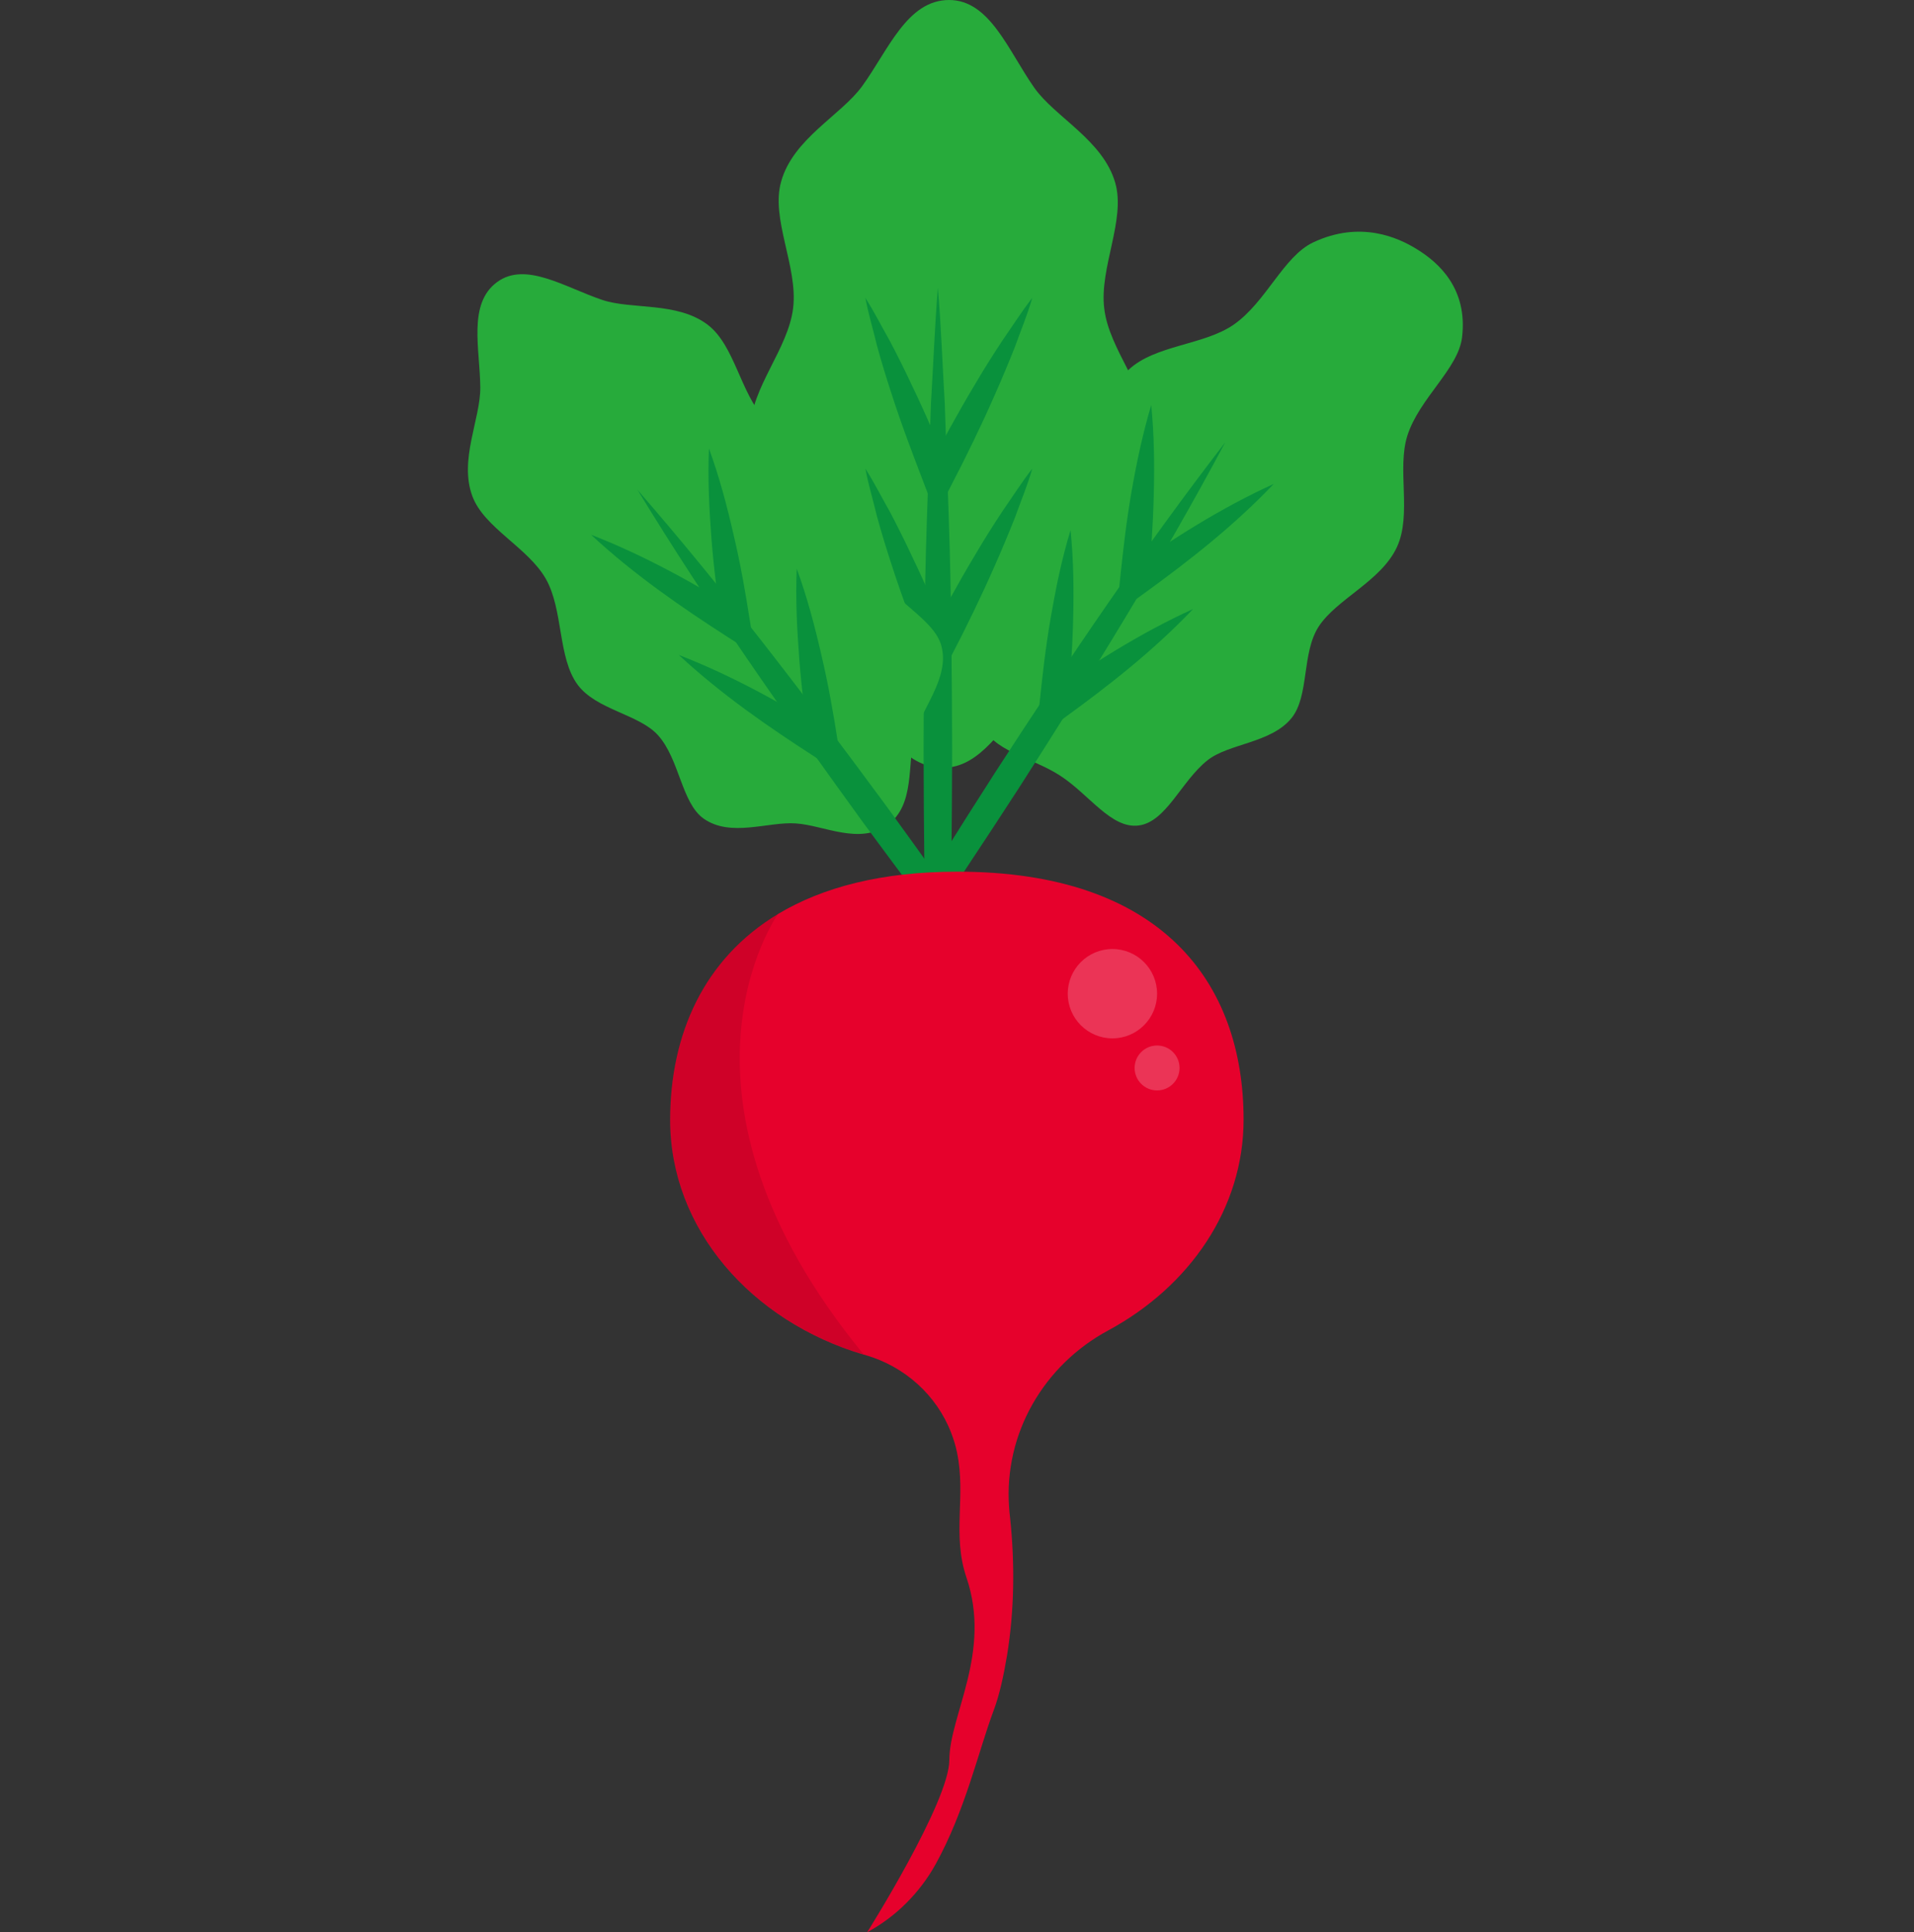 <?xml version="1.0" encoding="UTF-8" standalone="no"?>
<svg
   xmlns:dc="http://purl.org/dc/elements/1.1/"
   xmlns:cc="http://creativecommons.org/ns#"
   xmlns:rdf="http://www.w3.org/1999/02/22-rdf-syntax-ns#"
   xmlns:svg="http://www.w3.org/2000/svg"
   xmlns="http://www.w3.org/2000/svg"
   xmlns:sodipodi="http://sodipodi.sourceforge.net/DTD/sodipodi-0.dtd"
   xmlns:inkscape="http://www.inkscape.org/namespaces/inkscape"
   version="1.1"
   id="katman_1"
   x="0px"
   y="0px"
   viewBox="0 0 75 75.7"
   xml:space="preserve"
   sodipodi:docname="radish.svg"
   width="75"
   height="75.7"
   inkscape:version="1.0.1 (3bc2e813f5, 2020-09-07)"><rect x="0" y="0" width="75" height="75.7" fill="#333333" stroke="none"/><defs
   id="defs1881" /><sodipodi:namedview
   pagecolor="#ffffff"
   bordercolor="#666666"
   borderopacity="1"
   objecttolerance="10"
   gridtolerance="10"
   guidetolerance="10"
   inkscape:pageopacity="0"
   inkscape:pageshadow="2"
   inkscape:window-width="1718"
   inkscape:window-height="1368"
   id="namedview1879"
   showgrid="false"
   fit-margin-top="0"
   fit-margin-left="0"
   fit-margin-right="0"
   fit-margin-bottom="0"
   inkscape:zoom="2.216"
   inkscape:cx="-153.35"
   inkscape:cy="182.65"
   inkscape:window-x="1713"
   inkscape:window-y="0"
   inkscape:window-maximized="0"
   inkscape:current-layer="g1876" />
<style
   type="text/css"
   id="style2">
	.st0{fill:#F40303;}
	.st1{fill:#4E9B04;}
	.st2{opacity:0.1;}
	.st3{opacity:0.15;fill:#FFFFFF;}
	.st4{fill:none;}
	.st5{fill:#DF0000;}
	.st6{fill:#41A500;}
	.st7{opacity:0.1;fill:#231F20;}
	.st8{fill:#84C100;}
	.st9{fill:#F86107;}
	.st10{opacity:0.07;}
	.st11{opacity:0.2;fill:#FFFFFF;}
	.st12{fill:#E55107;}
	.st13{fill:#E61206;}
	.st14{fill:#0D5C00;}
	.st15{fill:#27AB3B;}
	.st16{fill:#09913C;}
	.st17{fill:#E6012C;}
	.st18{fill:#680756;}
	.st19{fill:#74990D;}
	.st20{fill:#B22483;}
	.st21{fill:#43BC48;}
	.st22{fill:#2EAF2E;}
	.st23{fill:#8D1E60;}
	.st24{fill:#753D24;}
	.st25{fill:#348801;}
	.st26{fill:#2C7005;}
	.st27{fill:#63AB16;}
	.st28{fill:#8EBA24;}
	.st29{fill:#3B7524;}
	.st30{fill:#B4D459;}
	.st31{opacity:0.2;fill:#B4D459;}
	.st32{fill:#FEB544;}
	.st33{opacity:0.1;fill:#CE863A;}
	.st34{fill:#CE863A;}
	.st35{fill:#57BF44;}
	.st36{fill:#BBFF96;}
	.st37{fill:#DFFFAA;}
	.st38{fill:#39AA50;}
	.st39{fill:#5DD166;}
	.st40{fill:#8FDC50;}
	.st41{fill:#29602E;}
	.st42{fill:#8CD13D;}
	.st43{fill:#24892E;}
	.st44{fill:#15441A;}
	.st45{fill:#699E25;}
	.st46{fill:#4A8912;}
	.st47{fill:#FCD30B;}
	.st48{fill:#FFE36C;}
	.st49{fill:#FCD30B;stroke:#ED5100;stroke-width:0.08;stroke-miterlimit:10;}
	.st50{fill:#FCD30B;stroke:#ED5100;stroke-width:0.075;stroke-miterlimit:10;}
	.st51{fill:#FCD30B;stroke:#ED5100;stroke-width:0.071;stroke-miterlimit:10;}
	.st52{fill:#FCD30B;stroke:#ED5100;stroke-width:0.059;stroke-miterlimit:10;}
	.st53{fill:#FCD30B;stroke:#ED5100;stroke-width:0.053;stroke-miterlimit:10;}
	.st54{fill:#FCD30B;stroke:#ED5100;stroke-width:0.047;stroke-miterlimit:10;}
	.st55{fill:#FCD30B;stroke:#ED5100;stroke-width:0.045;stroke-miterlimit:10;}
	.st56{fill:#FCD30B;stroke:#ED5100;stroke-width:0.061;stroke-miterlimit:10;}
	.st57{fill:#FCD30B;stroke:#ED5100;stroke-width:0.057;stroke-miterlimit:10;}
	.st58{fill:#FCD30B;stroke:#ED5100;stroke-width:0.048;stroke-miterlimit:10;}
	.st59{fill:#FCD30B;stroke:#ED5100;stroke-width:0.04;stroke-miterlimit:10;}
	.st60{fill:#FCD30B;stroke:#ED5100;stroke-width:0.036;stroke-miterlimit:10;}
	.st61{fill:#FCD30B;stroke:#ED5100;stroke-width:0.033;stroke-miterlimit:10;}
	.st62{fill:#FCD30B;stroke:#ED5100;stroke-width:0.079;stroke-miterlimit:10;}
	.st63{fill:#FCD30B;stroke:#ED5100;stroke-width:0.077;stroke-miterlimit:10;}
	.st64{fill:#FCD30B;stroke:#ED5100;stroke-width:0.079;stroke-miterlimit:10;}
	.st65{fill:#FCD30B;stroke:#ED5100;stroke-width:0.079;stroke-miterlimit:10;}
	.st66{fill:#FCD30B;stroke:#ED5100;stroke-width:0.08;stroke-miterlimit:10;}
	.st67{fill:#FCD30B;stroke:#ED5100;stroke-width:0.064;stroke-miterlimit:10;}
	.st68{fill:#FCD30B;stroke:#ED5100;stroke-width:0.053;stroke-miterlimit:10;}
	.st69{fill:#FCD30B;stroke:#ED5100;stroke-width:0.05;stroke-miterlimit:10;}
	.st70{fill:#FCD30B;stroke:#ED5100;stroke-width:0.033;stroke-miterlimit:10;}
	.st71{fill:#FCD30B;stroke:#ED5100;stroke-width:0.039;stroke-miterlimit:10;}
	.st72{fill:#FCD30B;stroke:#ED5100;stroke-width:0.023;stroke-miterlimit:10;}
	.st73{fill:#FCD30B;stroke:#ED5100;stroke-width:0.036;stroke-miterlimit:10;}
	.st74{fill:#FCD30B;stroke:#ED5100;stroke-width:0.025;stroke-miterlimit:10;}
	.st75{fill:#FCD30B;stroke:#ED5100;stroke-width:0.08;stroke-miterlimit:10;}
	.st76{fill:#FCD30B;stroke:#ED5100;stroke-width:0.068;stroke-miterlimit:10;}
	.st77{fill:#FCD30B;stroke:#ED5100;stroke-width:0.054;stroke-miterlimit:10;}
	.st78{fill:#FCD30B;stroke:#ED5100;stroke-width:0.047;stroke-miterlimit:10;}
	.st79{fill:#FCD30B;stroke:#ED5100;stroke-width:0.035;stroke-miterlimit:10;}
	.st80{fill:#489B0B;}
	.st81{fill:#72B236;}
	.st82{fill:#62A428;}
	.st83{fill:#528E2A;}
	.st84{fill:#92BC4C;}
	.st85{fill:#569B30;}
	.st86{fill:#E2C3A4;stroke:#A97D60;stroke-width:0.274;stroke-miterlimit:10;}
	.st87{fill:#EFE3D3;stroke:#A97D60;stroke-width:0.365;stroke-linecap:round;stroke-linejoin:round;stroke-miterlimit:10;}
	.st88{fill:#9D6B50;}
	.st89{fill:#E2C19E;}
	.st90{fill:#A16038;}
	.st91{fill:#DFC298;}
	.st92{fill:#EEE4BF;}
	.st93{fill:#D3B689;}
	.st94{fill:#689D34;}
	.st95{fill:#A5BC81;}
	.st96{fill:#DED6A8;}
	.st97{fill:#F4EDDA;}
	.st98{fill:#FF7900;stroke:#DB4900;stroke-width:0.505;stroke-linecap:round;stroke-linejoin:round;stroke-miterlimit:10;}
	.st99{fill:none;stroke:#DB4900;stroke-width:0.505;stroke-linecap:round;stroke-linejoin:round;stroke-miterlimit:10;}
	.st100{fill:#2E4819;}
	.st101{fill:#85BB19;}
	.st102{fill:#B2DC55;stroke:#A2C63C;stroke-width:0.258;stroke-miterlimit:10;}
	.st103{fill:#86CE2C;}
	.st104{fill:#86CE2C;stroke:#72AA1A;stroke-width:0.188;stroke-linecap:round;stroke-linejoin:round;stroke-miterlimit:10;}
	.st105{opacity:0.6;fill:#DDE68D;}
	.st106{opacity:0.6;}
	.st107{fill:#DDE68D;}
	.st108{fill:#86CE2C;stroke:#72AA1A;stroke-width:0.208;stroke-linecap:round;stroke-linejoin:round;stroke-miterlimit:10;}
</style>
<g
   id="g1876"
   transform="translate(-403.35,-17.35)">
	
	
	
	
	<g
   id="g216">
		<g
   id="g212">
			<g
   id="g202">
				<g
   id="g158">
					<g
   id="g142">
						<path
   class="st15"
   d="m 448.29,34.1 c 0,1.42 -1.47,2.7 -1.65,3.97 -0.2,1.45 0.81,3.14 0.35,4.3 -0.55,1.39 -2.39,1.73 -3.36,2.53 -1.01,0.83 -1.81,2.53 -3.33,2.53 -1.57,0 -2.35,-1.68 -3.3,-2.49 -0.96,-0.81 -2.75,-1.21 -3.22,-2.63 -0.39,-1.16 0.71,-2.79 0.56,-4.25 -0.13,-1.27 -1.57,-2.56 -1.57,-3.97 0,-1.53 1.47,-3.07 1.66,-4.68 0.19,-1.62 -0.89,-3.49 -0.47,-4.95 0.47,-1.68 2.34,-2.59 3.17,-3.73 1.02,-1.4 1.76,-3.38 3.41,-3.38 1.6,0 2.32,1.99 3.34,3.44 0.81,1.15 2.69,2.05 3.17,3.72 0.42,1.46 -0.63,3.33 -0.43,4.93 0.19,1.61 1.67,3.14 1.67,4.66 z"
   id="path140" />
					</g>
					<g
   id="g156">
						<g
   id="g146">
							<path
   class="st16"
   d="m 440.1,28.62 c 0.13,1.51 0.18,3.02 0.27,4.53 l 0.16,4.53 c 0.1,3.02 0.12,6.03 0.13,9.05 -0.01,3.02 -0.03,6.03 -0.13,9.05 l -0.16,4.53 c -0.09,1.51 -0.15,3.02 -0.27,4.53 -0.13,-1.51 -0.18,-3.02 -0.27,-4.53 l -0.16,-4.53 c -0.1,-3.02 -0.12,-6.03 -0.13,-9.05 0.01,-3.02 0.03,-6.03 0.13,-9.05 l 0.16,-4.53 c 0.09,-1.51 0.15,-3.02 0.27,-4.53 z"
   id="path144" />
						</g>
						<g
   id="g150">
							<path
   class="st16"
   d="m 443.8,29.02 c -0.19,0.66 -0.45,1.28 -0.68,1.92 -0.25,0.63 -0.51,1.25 -0.78,1.86 -0.54,1.23 -1.13,2.44 -1.75,3.63 l -0.56,1.1 -0.44,-1.15 c -0.46,-1.2 -0.92,-2.4 -1.31,-3.62 -0.2,-0.61 -0.39,-1.23 -0.56,-1.85 -0.15,-0.63 -0.34,-1.25 -0.46,-1.89 0.35,0.55 0.64,1.13 0.96,1.69 0.3,0.57 0.59,1.15 0.86,1.73 0.56,1.16 1.06,2.34 1.54,3.53 l -1.01,-0.05 c 0.62,-1.19 1.26,-2.37 1.95,-3.52 0.34,-0.58 0.7,-1.15 1.07,-1.71 0.39,-0.56 0.75,-1.13 1.17,-1.67 z"
   id="path148" />
						</g>
						<g
   id="g154">
							<path
   class="st16"
   d="m 443.8,35.71 c -0.19,0.66 -0.45,1.28 -0.68,1.92 -0.25,0.63 -0.51,1.25 -0.78,1.86 -0.54,1.23 -1.13,2.44 -1.75,3.63 l -0.56,1.1 -0.44,-1.15 c -0.46,-1.2 -0.92,-2.4 -1.31,-3.62 -0.2,-0.61 -0.39,-1.23 -0.56,-1.85 -0.15,-0.63 -0.34,-1.25 -0.46,-1.89 0.35,0.55 0.64,1.13 0.96,1.69 0.3,0.57 0.59,1.15 0.86,1.73 0.56,1.16 1.06,2.34 1.54,3.53 l -1.01,-0.05 c 0.62,-1.19 1.26,-2.37 1.95,-3.52 0.34,-0.58 0.7,-1.15 1.07,-1.71 0.39,-0.56 0.75,-1.13 1.17,-1.67 z"
   id="path152" />
						</g>
					</g>
				</g>
				<g
   id="g180">
					<g
   id="g162">
						<path
   class="st15"
   d="m 445.7,35.87 c -0.67,1.04 -2.32,1.5 -2.79,2.51 -0.54,1.16 0.21,2.66 0,3.73 -0.25,1.28 -1.42,2.53 -1.08,3.58 0.34,1.08 1.94,1.32 3.05,2.04 1.15,0.74 2.01,2.1 3.09,1.96 1.08,-0.14 1.67,-1.74 2.69,-2.55 0.84,-0.67 2.5,-0.67 3.3,-1.66 0.7,-0.87 0.39,-2.54 1.06,-3.58 0.71,-1.09 2.45,-1.78 3.07,-3.12 0.59,-1.28 -0.01,-3.06 0.41,-4.37 0.47,-1.46 1.99,-2.61 2.14,-3.84 0.23,-1.9 -0.9,-2.93 -1.79,-3.47 -0.7,-0.43 -2.19,-1.13 -4.05,-0.25 -1.16,0.55 -1.84,2.34 -3.11,3.22 -1.17,0.81 -3.08,0.79 -4.12,1.77 -1.11,1.04 -1.16,2.92 -1.87,4.03 z"
   id="path160" />
					</g>
					<g
   id="g178">
						<g
   id="g176">
							<g
   id="g166">
								<path
   class="st16"
   d="m 451.36,34.68 c -2.48,4.65 -5.25,9.12 -8.09,13.55 -2.86,4.41 -5.8,8.77 -9.02,12.94 2.48,-4.65 5.25,-9.12 8.09,-13.55 2.86,-4.41 5.8,-8.77 9.02,-12.94 z"
   id="path164" />
							</g>
							<g
   id="g170">
								<path
   class="st16"
   d="m 448.46,33.22 c 0.12,1.19 0.13,2.36 0.1,3.53 -0.03,1.17 -0.11,2.34 -0.22,3.5 l -0.87,-0.51 c 1.83,-1.28 3.72,-2.49 5.79,-3.43 -1.57,1.65 -3.34,3.03 -5.15,4.34 l -1,0.72 0.12,-1.23 c 0.12,-1.16 0.25,-2.32 0.45,-3.48 0.2,-1.15 0.44,-2.3 0.78,-3.44 z"
   id="path168" />
							</g>
							<g
   id="g174">
								<path
   class="st16"
   d="m 445.3,38.12 c 0.12,1.19 0.13,2.36 0.1,3.53 -0.03,1.17 -0.11,2.34 -0.22,3.5 l -0.87,-0.51 c 1.83,-1.28 3.72,-2.49 5.79,-3.43 -1.57,1.65 -3.34,3.03 -5.15,4.34 l -1,0.72 0.12,-1.23 c 0.12,-1.16 0.25,-2.32 0.45,-3.48 0.2,-1.15 0.43,-2.3 0.78,-3.44 z"
   id="path172" />
							</g>
						</g>
					</g>
				</g>
				<g
   id="g200">
					<g
   id="g184">
						<path
   class="st15"
   d="m 436.9,36.18 c 0.73,1 0.35,2.65 0.88,3.64 0.6,1.12 2.18,1.79 2.46,2.84 0.33,1.26 -0.79,2.45 -1.06,3.51 -0.28,1.1 0.03,2.71 -1.04,3.49 -1.1,0.81 -2.51,0.02 -3.6,-0.05 -1.09,-0.08 -2.55,0.56 -3.62,-0.19 -0.87,-0.62 -0.94,-2.33 -1.79,-3.27 -0.74,-0.82 -2.42,-0.99 -3.15,-1.98 -0.78,-1.07 -0.55,-2.92 -1.24,-4.14 -0.7,-1.23 -2.42,-2 -2.88,-3.24 -0.53,-1.43 0.32,-3.02 0.31,-4.26 -0.01,-1.51 -0.5,-3.28 0.66,-4.13 1.12,-0.82 2.66,0.21 4.12,0.7 1.16,0.39 2.94,0.06 4.14,0.98 1.05,0.81 1.27,2.66 2.23,3.69 0.97,1.03 2.8,1.34 3.58,2.41 z"
   id="path182" />
					</g>
					<g
   id="g198">
						<g
   id="g188">
							<path
   class="st16"
   d="m 428.33,36.54 c 3.46,3.98 6.64,8.17 9.76,12.4 3.09,4.25 6.11,8.55 8.86,13.06 -3.46,-3.98 -6.64,-8.17 -9.76,-12.4 -3.09,-4.26 -6.12,-8.56 -8.86,-13.06 z"
   id="path186" />
						</g>
						<g
   id="g192">
							<path
   class="st16"
   d="m 431.13,34.92 c 0.41,1.12 0.71,2.26 0.97,3.4 0.27,1.14 0.47,2.29 0.65,3.45 l 0.19,1.22 -1.04,-0.66 c -1.88,-1.21 -3.72,-2.48 -5.39,-4.03 2.12,0.82 4.07,1.92 5.98,3.09 l -0.84,0.56 c -0.18,-1.16 -0.33,-2.32 -0.42,-3.48 -0.09,-1.18 -0.15,-2.36 -0.1,-3.55 z"
   id="path190" />
						</g>
						<g
   id="g196">
							<path
   class="st16"
   d="m 434.57,39.63 c 0.41,1.12 0.71,2.26 0.97,3.4 0.27,1.14 0.47,2.29 0.65,3.45 l 0.19,1.22 -1.04,-0.66 c -1.88,-1.21 -3.72,-2.48 -5.39,-4.03 2.12,0.82 4.07,1.92 5.98,3.09 l -0.84,0.56 c -0.18,-1.16 -0.33,-2.32 -0.42,-3.48 -0.09,-1.19 -0.15,-2.36 -0.1,-3.55 z"
   id="path194" />
						</g>
					</g>
				</g>
			</g>
			<path
   class="st17"
   d="m 452.08,61.21 c 0,3.49 -2.12,6.54 -5.3,8.26 -2.53,1.36 -4.09,4.04 -3.89,6.91 0.01,0.14 0.02,0.29 0.04,0.43 0.19,1.8 0.17,3.62 -0.12,5.4 -0.13,0.77 -0.29,1.53 -0.52,2.14 -0.61,1.63 -1.11,3.92 -2.28,6.04 -0.31,0.56 -0.7,1.07 -1.15,1.52 -0.45,0.45 -0.96,0.83 -1.53,1.14 0,0 3.22,-5.11 3.22,-6.75 0,-1.74 1.67,-4.21 0.67,-7.15 -0.57,-1.68 -0.01,-3.19 -0.37,-4.9 v 0 c -0.05,-0.25 -0.13,-0.51 -0.23,-0.77 -0.57,-1.48 -1.83,-2.6 -3.35,-3.04 -0.03,-0.01 -0.05,-0.02 -0.08,-0.02 -4.41,-1.31 -7.58,-4.93 -7.58,-9.19 0,-3.36 1.32,-6.33 4.24,-8.08 0,0 0,0 0,0 1.74,-1.04 4.05,-1.65 7,-1.65 8.02,-0.01 11.23,4.34 11.23,9.71 z"
   id="path204" />
			<path
   class="st2"
   d="m 437.19,70.41 c -4.41,-1.31 -7.58,-4.93 -7.58,-9.19 0,-3.36 1.32,-6.33 4.24,-8.08 -0.09,0.12 -4.99,7.12 3.34,17.27 z"
   id="path206" />
			<circle
   class="st11"
   cx="446.94"
   cy="56.28"
   r="1.75"
   id="circle208" />
			<circle
   class="st11"
   cx="448.69"
   cy="59.19"
   r="0.88"
   id="circle210" />
		</g>
		<rect
   x="403.35"
   y="18.05"
   class="st4"
   width="75"
   height="75"
   id="rect214" />
	</g>
	
	
	
	
	
	
	
	
	
	
	
	
	
	
	
</g>
</svg>
